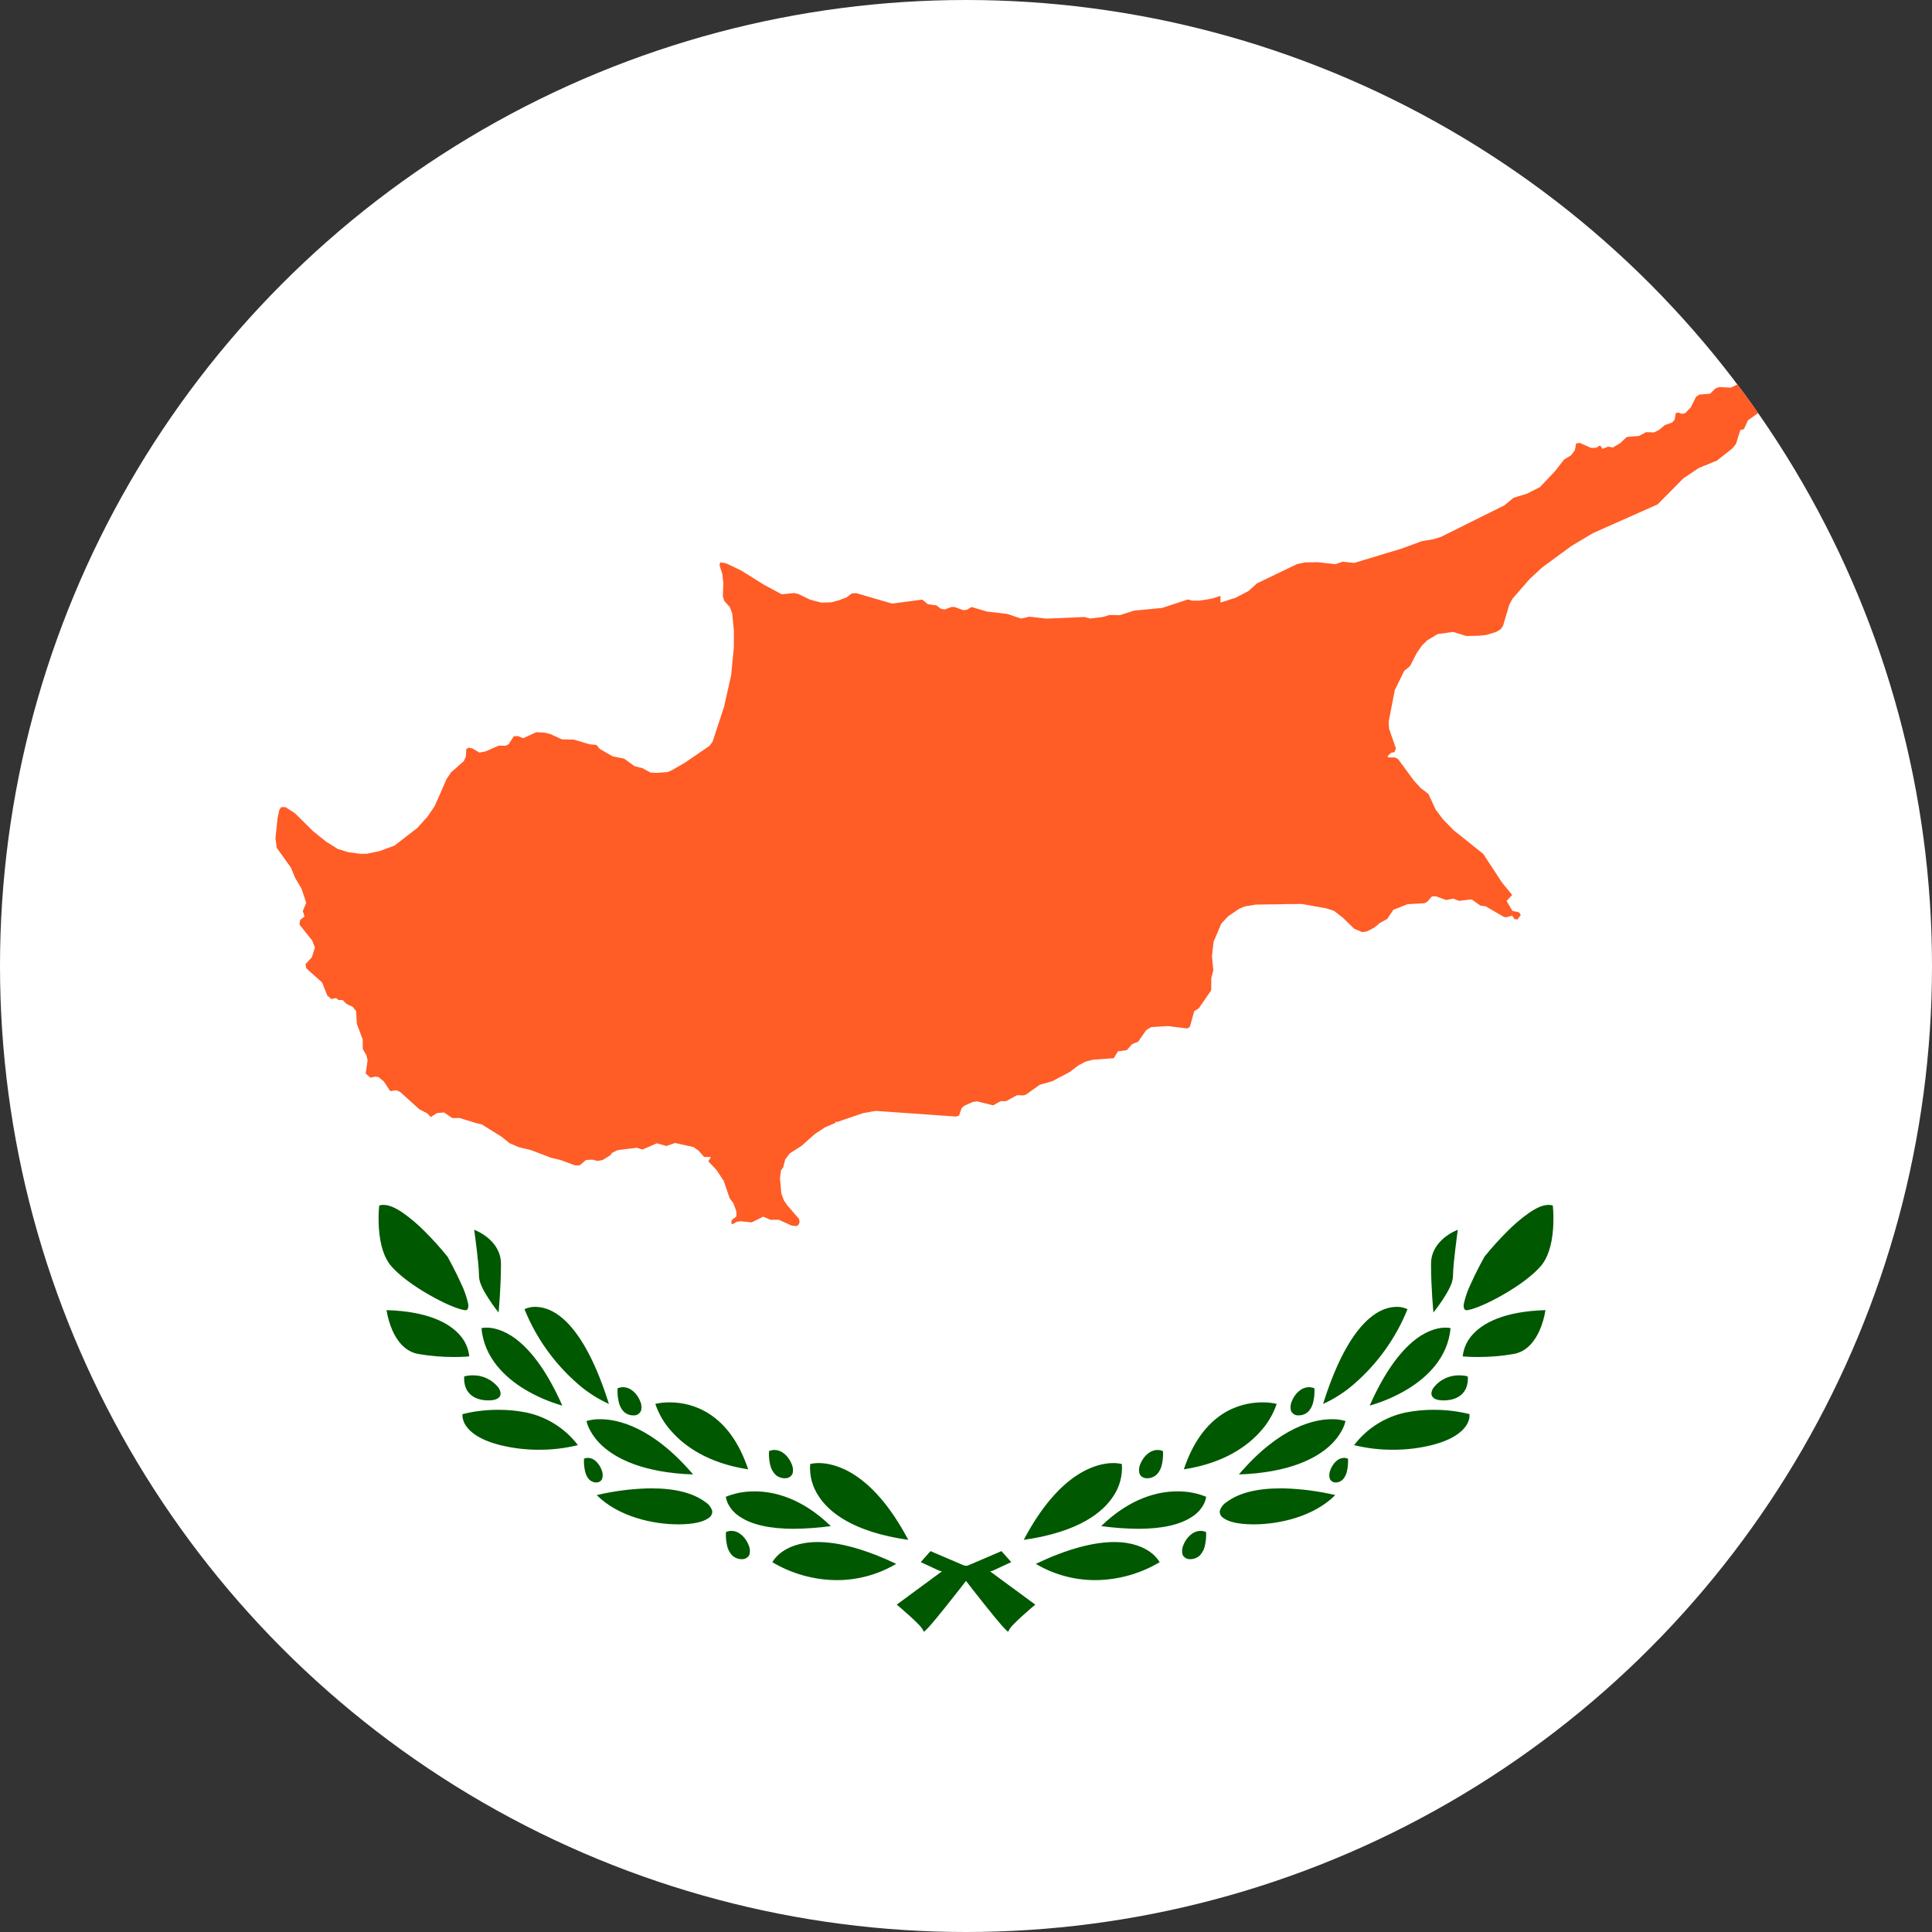<svg width="120" height="120" viewBox="0 0 120 120" fill="none" xmlns="http://www.w3.org/2000/svg">
<rect x="0" y="0" width="120" height="120" fill="#333333" stroke="none"/>
<g clip-path="url(#clip0_307_99781)">
<circle cx="60" cy="60" r="60" fill="white"/>
<path d="M62.62 101.348C62.593 101.337 62.57 101.32 62.55 101.299L62.525 101.276C62.414 101.172 62.309 101.062 62.209 100.947C61.943 100.645 61.585 100.202 61.271 99.81C60.648 99.034 60.133 98.365 60.036 98.239L59.877 98.032L58.324 97.553L57.19 97.025L57.796 96.343L59.877 97.234L61.431 97.553L64.303 99.666L64.301 99.668C64.296 99.673 63.883 100.015 63.474 100.388C63.291 100.554 63.061 100.768 62.899 100.944C62.832 101.016 62.77 101.092 62.713 101.172C62.678 101.229 62.648 101.288 62.62 101.348M51.952 98.144C50.55 98.132 49.177 97.748 47.973 97.031H47.971V97.029C48.118 96.785 48.314 96.574 48.547 96.409C48.935 96.124 49.635 95.784 50.767 95.779H50.79C52.13 95.779 53.77 96.235 55.665 97.134C54.542 97.801 53.258 98.15 51.952 98.144ZM46.078 96.843C45.838 96.847 45.608 96.75 45.444 96.576C45.302 96.411 45.204 96.213 45.16 96C45.096 95.724 45.072 95.44 45.09 95.157C45.188 95.114 45.294 95.09 45.402 95.086H45.424C45.926 95.086 46.322 95.522 46.492 95.953C46.584 96.144 46.604 96.362 46.547 96.567C46.462 96.745 46.276 96.854 46.079 96.841L46.078 96.843ZM56.414 95.644C52.942 95.149 51.47 93.894 50.847 92.928C50.453 92.342 50.267 91.64 50.32 90.936V90.933H50.323C50.497 90.893 50.676 90.873 50.855 90.874C51.778 90.874 54.141 91.339 56.414 95.643L56.416 95.646L56.412 95.644L56.414 95.644ZM49.298 94.957C47.815 94.957 46.685 94.701 45.941 94.197C45.625 93.994 45.37 93.709 45.204 93.371C45.144 93.244 45.103 93.107 45.085 92.967C45.58 92.766 46.105 92.655 46.638 92.637C46.715 92.633 46.792 92.631 46.873 92.631C48.02 92.631 49.763 93.005 51.602 94.787L51.604 94.789H51.602C50.838 94.894 50.067 94.95 49.296 94.957L49.298 94.957ZM42.116 94.68C40.552 94.68 38.403 94.203 37.063 92.863L37.062 92.862H37.066C38.084 92.621 39.124 92.483 40.17 92.449C40.268 92.447 40.366 92.445 40.465 92.445C41.932 92.445 43.054 92.73 43.802 93.29C44.011 93.416 44.166 93.614 44.237 93.847C44.254 94.019 44.172 94.185 44.026 94.277C43.69 94.531 43.088 94.667 42.237 94.68L42.117 94.684L42.116 94.68ZM37.048 92.081C36.856 92.081 36.674 91.995 36.552 91.847C36.439 91.699 36.363 91.526 36.33 91.343C36.279 91.101 36.26 90.854 36.272 90.608V90.604C36.349 90.569 36.431 90.55 36.516 90.549C36.712 90.556 36.897 90.639 37.033 90.781C37.185 90.929 37.3 91.11 37.371 91.31C37.442 91.477 37.455 91.662 37.407 91.837C37.349 91.984 37.206 92.081 37.047 92.079L37.048 92.081ZM48.754 91.817C48.514 91.821 48.284 91.724 48.12 91.55C47.978 91.385 47.88 91.187 47.835 90.974C47.771 90.698 47.748 90.414 47.765 90.131C47.864 90.088 47.97 90.064 48.078 90.06H48.1C48.602 90.06 48.998 90.496 49.167 90.927C49.26 91.118 49.279 91.337 49.222 91.541C49.137 91.719 48.952 91.828 48.754 91.815L48.754 91.817ZM43.052 91.581C39.904 91.47 38.272 90.575 37.455 89.844C37.106 89.538 36.818 89.168 36.607 88.754C36.528 88.599 36.468 88.436 36.425 88.267L36.429 88.265C36.681 88.189 36.943 88.15 37.206 88.149H37.28C38.342 88.149 40.502 88.595 43.05 91.58V91.582L43.052 91.581ZM46.47 91.263C43.938 90.877 42.503 89.79 41.745 88.945C41.278 88.444 40.922 87.848 40.703 87.198C40.959 87.139 41.22 87.108 41.483 87.104C41.517 87.104 41.552 87.103 41.587 87.103C41.623 87.103 41.66 87.103 41.698 87.104C42.972 87.132 45.285 87.709 46.469 91.261H46.471L46.47 91.263ZM33.47 90.046C32.664 90.049 31.86 89.953 31.078 89.76C29.752 89.428 29.183 88.922 28.939 88.556C28.834 88.404 28.764 88.231 28.733 88.049C28.722 87.978 28.72 87.906 28.727 87.835L28.733 87.832C29.418 87.662 30.12 87.573 30.826 87.567C30.874 87.567 30.922 87.566 30.971 87.566C31.546 87.564 32.12 87.62 32.684 87.731C33.963 87.999 35.103 88.719 35.895 89.76V89.761H35.892C35.099 89.955 34.285 90.051 33.468 90.045L33.47 90.046ZM39.348 87.91C39.109 87.917 38.879 87.823 38.713 87.65C38.571 87.484 38.473 87.284 38.429 87.069C38.365 86.795 38.342 86.513 38.359 86.232C38.458 86.189 38.564 86.165 38.672 86.161H38.694C39.195 86.161 39.592 86.597 39.762 87.029C39.852 87.218 39.87 87.434 39.81 87.635C39.729 87.815 39.545 87.925 39.348 87.912L39.348 87.91ZM34.928 87.305C34.086 87.066 33.281 86.715 32.534 86.26C31.425 85.577 30.069 84.37 29.904 82.493H29.907C29.991 82.475 30.076 82.465 30.162 82.463C30.182 82.463 30.206 82.462 30.229 82.462C30.56 82.462 31.238 82.555 32.058 83.178C33.102 83.974 34.066 85.362 34.928 87.308L34.928 87.305ZM37.814 87.198C37.127 86.886 36.489 86.477 35.92 85.982C34.449 84.716 33.303 83.116 32.577 81.316C32.758 81.231 32.954 81.182 33.154 81.172C33.174 81.171 33.194 81.17 33.215 81.17C33.245 81.17 33.276 81.17 33.308 81.172C33.79 81.186 34.524 81.386 35.339 82.265C36.274 83.274 37.108 84.933 37.819 87.195L37.821 87.201L37.815 87.199L37.814 87.198ZM30.336 86.981C29.372 86.981 29.041 86.457 28.944 86.233C28.848 85.998 28.809 85.743 28.834 85.491V85.487C28.991 85.448 29.152 85.427 29.314 85.424H29.346C29.977 85.409 30.577 85.694 30.963 86.192C31.014 86.268 31.171 86.531 31.041 86.737C30.937 86.899 30.701 86.981 30.335 86.981L30.336 86.981ZM28.2 84.286C27.453 84.288 26.707 84.224 25.971 84.096C25.113 83.94 24.626 83.21 24.369 82.625C24.196 82.225 24.075 81.805 24.009 81.374H24.011C26.668 81.452 27.922 82.228 28.507 82.865C28.869 83.242 29.095 83.73 29.148 84.25H29.146C29.142 84.25 28.768 84.286 28.198 84.286L28.2 84.286ZM30.966 81.522C30.962 81.518 30.659 81.142 30.359 80.677C30.044 80.188 29.753 79.677 29.753 79.26C29.753 78.857 29.659 78.007 29.602 77.536C29.53 76.939 29.458 76.428 29.452 76.385H29.455C29.522 76.409 31.116 77.007 31.116 78.503C31.116 79.998 30.969 81.506 30.967 81.521V81.523H30.965L30.966 81.522ZM28.9 81.38C28.883 81.38 28.866 81.379 28.85 81.376C28.378 81.297 27.55 80.937 26.635 80.412C25.619 79.83 24.793 79.205 24.311 78.654C23.871 78.152 23.611 77.363 23.535 76.309C23.502 75.832 23.508 75.353 23.552 74.876C23.637 74.849 23.726 74.835 23.816 74.837C24.168 74.842 24.545 75.001 25.053 75.351C25.517 75.681 25.951 76.05 26.351 76.454C26.86 76.959 27.34 77.491 27.791 78.048L27.798 78.056C27.851 78.151 28.305 78.971 28.659 79.768C28.836 80.135 28.972 80.52 29.064 80.917C29.099 81.033 29.099 81.157 29.064 81.273C29.049 81.311 29.022 81.343 28.987 81.363C28.959 81.375 28.929 81.381 28.899 81.381L28.9 81.38Z" fill="#005801"/>
<path d="M57.38 101.348C57.407 101.337 57.43 101.32 57.45 101.299L57.475 101.276C57.586 101.172 57.691 101.062 57.791 100.947C58.057 100.645 58.415 100.202 58.729 99.81C59.352 99.034 59.867 98.365 59.964 98.239L60.123 98.032L61.676 97.553L62.81 97.025L62.204 96.343L60.123 97.234L58.569 97.553L55.697 99.666L55.699 99.668C55.705 99.673 56.117 100.015 56.526 100.388C56.709 100.554 56.939 100.768 57.101 100.944C57.168 101.016 57.23 101.092 57.287 101.172C57.322 101.229 57.352 101.288 57.38 101.348M68.048 98.144C69.45 98.132 70.823 97.748 72.027 97.031H72.029V97.029C71.882 96.785 71.686 96.574 71.453 96.409C71.065 96.124 70.365 95.784 69.233 95.779H69.21C67.87 95.779 66.23 96.235 64.335 97.134C65.458 97.801 66.742 98.15 68.048 98.144ZM73.922 96.843C74.162 96.847 74.392 96.75 74.556 96.576C74.698 96.411 74.796 96.213 74.84 96C74.904 95.724 74.928 95.44 74.91 95.157C74.812 95.114 74.706 95.09 74.598 95.086H74.576C74.073 95.086 73.678 95.522 73.508 95.953C73.416 96.144 73.396 96.362 73.453 96.567C73.538 96.745 73.724 96.854 73.921 96.841L73.922 96.843ZM63.586 95.644C67.058 95.149 68.53 93.894 69.153 92.928C69.547 92.342 69.733 91.64 69.68 90.936V90.933H69.677C69.503 90.893 69.324 90.873 69.145 90.874C68.222 90.874 65.859 91.339 63.586 95.643L63.584 95.646L63.588 95.644L63.586 95.644ZM70.702 94.957C72.186 94.957 73.315 94.701 74.059 94.197C74.375 93.994 74.63 93.709 74.796 93.371C74.856 93.244 74.897 93.107 74.915 92.967C74.421 92.766 73.895 92.655 73.362 92.637C73.285 92.633 73.208 92.631 73.127 92.631C71.981 92.631 70.237 93.005 68.398 94.787L68.396 94.789H68.398C69.162 94.894 69.933 94.95 70.704 94.957L70.702 94.957ZM77.884 94.68C79.448 94.68 81.597 94.203 82.937 92.863L82.938 92.862H82.934C81.916 92.621 80.876 92.483 79.83 92.449C79.732 92.447 79.634 92.445 79.535 92.445C78.068 92.445 76.946 92.73 76.198 93.29C75.99 93.416 75.834 93.614 75.763 93.847C75.746 94.019 75.828 94.185 75.974 94.277C76.311 94.531 76.912 94.667 77.763 94.68L77.883 94.684L77.884 94.68ZM82.952 92.081C83.144 92.081 83.326 91.995 83.448 91.847C83.561 91.699 83.637 91.526 83.67 91.343C83.721 91.101 83.74 90.854 83.728 90.608V90.604C83.651 90.569 83.569 90.55 83.484 90.549C83.288 90.556 83.103 90.639 82.967 90.781C82.815 90.929 82.7 91.11 82.629 91.31C82.558 91.477 82.546 91.662 82.593 91.837C82.651 91.984 82.794 92.081 82.953 92.079L82.952 92.081ZM71.246 91.817C71.486 91.821 71.716 91.724 71.88 91.55C72.022 91.385 72.12 91.187 72.165 90.974C72.229 90.698 72.252 90.414 72.235 90.131C72.136 90.088 72.03 90.064 71.922 90.06H71.9C71.398 90.06 71.002 90.496 70.832 90.927C70.74 91.118 70.721 91.337 70.778 91.541C70.863 91.719 71.048 91.828 71.246 91.815L71.246 91.817ZM76.948 91.581C80.096 91.47 81.728 90.575 82.545 89.844C82.894 89.538 83.182 89.168 83.393 88.754C83.472 88.599 83.532 88.436 83.575 88.267L83.57 88.265C83.319 88.189 83.057 88.15 82.793 88.149H82.72C81.659 88.149 79.498 88.595 76.95 91.58V91.582L76.948 91.581ZM73.53 91.263C76.062 90.877 77.497 89.79 78.255 88.945C78.722 88.444 79.078 87.848 79.297 87.198C79.041 87.139 78.78 87.108 78.517 87.104C78.484 87.104 78.448 87.103 78.412 87.103C78.377 87.103 78.34 87.103 78.302 87.104C77.028 87.132 74.715 87.709 73.531 91.261H73.529L73.53 91.263ZM86.53 90.046C87.336 90.049 88.14 89.953 88.922 89.76C90.248 89.428 90.817 88.922 91.061 88.556C91.165 88.404 91.236 88.231 91.267 88.049C91.278 87.978 91.28 87.906 91.273 87.835L91.267 87.832C90.582 87.662 89.879 87.573 89.174 87.567C89.126 87.567 89.078 87.566 89.029 87.566C88.454 87.564 87.88 87.62 87.316 87.731C86.037 87.999 84.897 88.719 84.106 89.76V89.761H84.108C84.901 89.955 85.716 90.051 86.532 90.045L86.53 90.046ZM80.652 87.91C80.891 87.917 81.121 87.823 81.287 87.65C81.429 87.484 81.527 87.284 81.571 87.069C81.635 86.795 81.659 86.513 81.641 86.232C81.542 86.189 81.436 86.165 81.329 86.161H81.306C80.805 86.161 80.409 86.597 80.238 87.029C80.148 87.218 80.13 87.434 80.19 87.635C80.271 87.815 80.455 87.925 80.652 87.912L80.652 87.91ZM85.072 87.305C85.914 87.066 86.719 86.715 87.466 86.26C88.575 85.577 89.931 84.37 90.096 82.493H90.094C90.009 82.475 89.924 82.465 89.838 82.463C89.818 82.463 89.794 82.462 89.771 82.462C89.44 82.462 88.762 82.555 87.942 83.178C86.898 83.974 85.934 85.362 85.072 87.308L85.072 87.305ZM82.186 87.198C82.873 86.886 83.511 86.477 84.08 85.982C85.551 84.716 86.698 83.116 87.423 81.316C87.242 81.231 87.046 81.182 86.846 81.172C86.826 81.171 86.806 81.17 86.785 81.17C86.755 81.17 86.724 81.17 86.692 81.172C86.21 81.186 85.476 81.386 84.662 82.265C83.726 83.274 82.891 84.933 82.181 87.195L82.18 87.201L82.186 87.199L82.186 87.198ZM89.664 86.981C90.629 86.981 90.959 86.457 91.056 86.233C91.153 85.998 91.191 85.743 91.166 85.491V85.487C91.01 85.448 90.848 85.427 90.686 85.424H90.653C90.023 85.409 89.423 85.694 89.037 86.192C88.986 86.268 88.829 86.531 88.959 86.737C89.063 86.899 89.299 86.981 89.665 86.981L89.664 86.981ZM91.8 84.286C92.547 84.288 93.293 84.224 94.028 84.096C94.887 83.94 95.374 83.21 95.631 82.625C95.804 82.225 95.925 81.805 95.991 81.374H95.989C93.332 81.452 92.078 82.228 91.493 82.865C91.131 83.242 90.905 83.73 90.852 84.25H90.854C90.858 84.25 91.232 84.286 91.802 84.286L91.8 84.286ZM89.034 81.522C89.038 81.518 89.341 81.142 89.641 80.677C89.956 80.188 90.246 79.677 90.246 79.26C90.246 78.857 90.341 78.007 90.398 77.536C90.469 76.939 90.542 76.428 90.548 76.385H90.545C90.478 76.409 88.884 77.007 88.884 78.503C88.884 79.998 89.031 81.506 89.033 81.521V81.523H89.035L89.034 81.522ZM91.1 81.38C91.117 81.38 91.134 81.379 91.15 81.376C91.621 81.297 92.45 80.937 93.365 80.412C94.381 79.83 95.207 79.205 95.689 78.654C96.129 78.152 96.389 77.363 96.465 76.309C96.499 75.832 96.493 75.353 96.448 74.876C96.362 74.849 96.274 74.835 96.184 74.837C95.832 74.842 95.455 75.001 94.947 75.351C94.483 75.681 94.049 76.05 93.649 76.454C93.14 76.959 92.66 77.491 92.209 78.048L92.202 78.056C92.149 78.151 91.695 78.971 91.341 79.768C91.164 80.135 91.028 80.52 90.936 80.917C90.901 81.033 90.901 81.157 90.936 81.273C90.951 81.311 90.978 81.343 91.013 81.363C91.041 81.375 91.071 81.381 91.101 81.381L91.1 81.38Z" fill="#005801"/>
<path d="M109.204 25.655L108.574 26.099L108.516 26.223L108.316 26.658L108.094 26.711L107.827 27.571L107.615 27.838L106.644 28.607L105.516 29.069L104.551 29.716L102.96 31.327L98.935 33.117L97.601 33.914L95.798 35.236L94.995 35.978L93.934 37.2L93.751 37.545L93.655 37.862L93.358 38.86L93.215 39.078L92.94 39.248L92.358 39.431L92.004 39.471L91.852 39.487L91.072 39.503L90.252 39.25L89.289 39.385L88.703 39.741L88.646 39.774L88.321 40.091L87.981 40.588L87.585 41.367L87.222 41.664L86.636 42.855L86.592 43.071L86.249 44.842L86.28 45.232L86.283 45.275L86.705 46.495L86.609 46.713L86.388 46.768L86.19 46.965L86.176 46.98L86.199 47.004L86.239 47.044L86.653 47.047L86.848 47.16L86.984 47.349L87.812 48.474L87.832 48.5L88.233 48.938L88.726 49.318L89.168 50.281L89.639 50.907L90.299 51.578L90.451 51.698L90.454 51.7L90.887 52.047L92.123 53.034L93.072 54.481L93.26 54.765L93.29 54.812L93.922 55.587L93.577 55.96L93.94 56.58L94.344 56.662L94.375 56.708L94.458 56.834L94.25 57.113L94.073 57.088L93.945 56.906L93.919 56.871L93.893 56.879L93.693 56.937L93.559 56.977L93.494 56.966L93.464 56.96L93.405 56.951L92.273 56.289L91.952 56.249L91.401 55.861L90.888 55.921L90.616 55.954L90.266 55.814L89.826 55.901L89.199 55.674L88.94 55.676L88.664 56.001L88.599 56.036L88.481 56.1L87.435 56.16L86.546 56.506L86.443 56.661H86.448V56.663L86.442 56.662L86.434 56.67L86.175 57.06L86.164 57.076L85.704 57.327L85.367 57.612L84.919 57.845L84.605 57.896L84.49 57.845L84.11 57.685L84 57.578L83.412 57.005L82.857 56.573L82.377 56.417L82.276 56.4L80.853 56.147L80.291 56.155C80.291 56.155 79.701 56.146 79.677 56.163L77.991 56.186L77.866 56.208L77.794 56.22L77.304 56.302L76.958 56.453L76.278 56.913L75.856 57.368L75.377 58.498L75.276 59.388L75.362 60.266L75.235 60.752V61.094L75.232 61.503L74.462 62.625L74.176 62.808L73.903 63.783L73.743 63.88L72.534 63.73L71.514 63.794L71.196 63.979L70.696 64.698L70.316 64.853L69.985 65.227L69.436 65.3L69.179 65.727L67.903 65.817L67.416 65.943L66.971 66.18L66.455 66.576L65.643 67.005L65.57 67.045L65.364 67.154L64.572 67.381L63.75 67.972L63.59 68.036L63.167 68.026L62.484 68.399L62.153 68.393L61.687 68.655L60.684 68.407L60.428 68.444L59.88 68.685L59.82 68.742L59.731 68.828L59.565 69.294V69.295L59.38 69.351L54.396 69L53.658 69.129L53.63 69.132L51.972 69.696L51.899 69.666L51.882 69.746L51.23 70.029L50.597 70.446L49.797 71.162L49.053 71.641L48.771 72.014L48.746 72.117H48.744L48.644 72.511L48.508 72.687L48.445 73.183L48.48 73.56L48.529 74.119L48.686 74.556L48.894 74.858L49.4 75.446L49.63 75.71L49.667 75.91L49.595 76.081L49.482 76.155L49.176 76.126L48.576 75.855L48.365 75.76L47.861 75.766L47.402 75.569L47.117 75.711L46.686 75.924L46.413 75.896L46 75.852L45.765 75.888L45.573 75.995L45.472 76.05L45.417 75.919L45.432 75.876L45.476 75.759L45.744 75.555L45.736 75.241L45.564 74.76L45.317 74.416L44.986 73.443L44.955 73.352L44.499 72.663L43.995 72.133L44.154 71.867L43.772 71.86L43.73 71.858L43.387 71.465L43.08 71.249L41.924 70.992L41.395 71.18L40.797 71.013L39.905 71.401L39.558 71.289L38.369 71.436L38.017 71.604L37.92 71.748L37.423 72.054L37.109 72.107L36.787 72.027L36.399 72.049L35.999 72.385L35.717 72.381L35.331 72.241L34.802 72.046L34.229 71.912L33.172 71.508L33.177 71.495H33.174L33.169 71.507L32.969 71.431L32.705 71.368L32.217 71.251L31.648 71.006L31.363 70.774L31.149 70.6L30.787 70.376L29.934 69.846L29.511 69.738L28.542 69.441L28.095 69.446L27.578 69.097L27.174 69.132L27.133 69.136L26.762 69.383L26.522 69.141L26.329 69.045L26.314 69.036L26.047 68.901L24.867 67.834L24.622 67.716L24.237 67.773L23.843 67.173L23.518 66.902L23.316 66.87L23.002 66.934L22.713 66.673L22.833 65.859L22.762 65.551L22.535 65.162L22.533 65.087L22.528 64.56L22.163 63.588L22.12 62.806L21.925 62.551L21.677 62.428L21.521 62.352L21.279 62.111L21.034 62.115L20.872 61.991L20.581 62.053L20.33 61.833L20.001 61.016L19.383 60.466L19.019 60.139L18.976 59.883L19.062 59.792L19.369 59.458L19.562 58.852L19.389 58.415L18.599 57.424L18.648 57.131L18.915 56.924L18.808 56.584L19.02 56.077L18.72 55.179L18.706 55.156L18.386 54.618L18.342 54.544L18.07 53.89L17.19 52.66L17.11 52.062L17.243 50.789L17.292 50.565L17.35 50.312L17.456 50.137L17.727 50.13L18.092 50.364L18.126 50.386L18.29 50.485L19.449 51.63L20.249 52.273L20.979 52.73L21.644 52.934L22.384 53.032L22.774 53.03L23.576 52.866L24.508 52.518L25.92 51.424L26.403 50.892L26.546 50.734L27.006 50.057L27.742 48.379L28.019 47.97L28.418 47.619L28.81 47.272L28.934 46.996L28.96 46.536L29.096 46.438L29.347 46.49L29.497 46.578L29.779 46.743L29.939 46.712L30.068 46.69L30.141 46.675L30.143 46.677L30.261 46.626L30.502 46.521L30.776 46.402L30.979 46.313L31.167 46.318L31.407 46.322L31.6 46.22L31.634 46.155L31.914 45.732L32.161 45.717L32.503 45.852L33.306 45.479L33.815 45.505L34.188 45.595L34.896 45.921L35.656 45.941L35.807 45.985L36.026 46.051L36.621 46.23L37.05 46.27L37.255 46.517L38.044 46.973L38.764 47.121L39.41 47.586L39.903 47.713L40.406 47.985L40.81 48.005L41.457 47.956L41.71 47.852L42.508 47.392L43.592 46.654L44.07 46.328L44.265 46.059L44.974 43.893L45.157 43.079L45.357 42.193L45.413 41.933L45.581 40.223L45.582 39.15L45.477 38.094L45.333 37.71L44.988 37.327L44.899 37.042L44.909 36.725L44.927 36.212L44.867 35.657L44.689 35.097L44.737 34.927L45.096 34.985L46.052 35.445L47.46 36.325L48.553 36.911L48.735 36.895L49.33 36.835L49.597 36.898L50.318 37.248L51.018 37.432L51.62 37.412L52.063 37.297L52.572 37.111L52.912 36.857L53.185 36.843L54.895 37.341L55.406 37.491L57.285 37.242L57.622 37.525L58.174 37.607L58.41 37.795L58.663 37.86L59.103 37.7L59.295 37.704L59.828 37.898L60.052 37.874L60.35 37.702L61.01 37.898L61.303 37.986L62.557 38.131L63.417 38.42L63.929 38.304L65.004 38.425L67.354 38.323L67.418 38.341L67.704 38.417L68.504 38.319L68.911 38.198L69.563 38.208L70.436 37.928L72.18 37.76L73.743 37.246L73.783 37.232L74.048 37.309H74.473L75.238 37.191L75.802 37.013L75.807 37.03L75.805 37.426L76.748 37.127L77.553 36.707L78.071 36.234L80.563 35.037L81.057 34.934L81.837 34.919L82.958 35.043L83.388 34.887L84.115 34.964L85.897 34.425L85.959 34.406L87.067 34.072L88.322 33.609L89.026 33.497L89.517 33.34L91.916 32.145L93.436 31.392L94.016 30.916L94.844 30.664L95.642 30.258L96.587 29.265L97.144 28.546L97.581 28.282L97.815 27.97L97.822 27.929L97.9 27.541L98.122 27.509L98.827 27.822L99.147 27.808L99.389 27.663L99.531 27.881L99.881 27.742L100.181 27.796L100.241 27.759L100.489 27.611L100.64 27.519L100.712 27.453L101.037 27.143L101.817 27.075L102.232 26.846H102.328L102.744 26.856L103.056 26.696L103.41 26.401L103.854 26.248L104.013 26.073L104.087 25.656L104.25 25.627L104.467 25.707L104.667 25.665L105.018 25.303L105.342 24.651L105.548 24.508L106.211 24.456L106.562 24.118L106.796 24.041L107.352 24.07L107.498 24.078L107.915 23.881C108.355 24.464 108.785 25.055 109.204 25.655Z" fill="#FF5C26"/>
</g>
<defs>
<clipPath id="clip0_307_99781">
<rect width="120" height="120" fill="white"/>
</clipPath>
</defs>
</svg>

